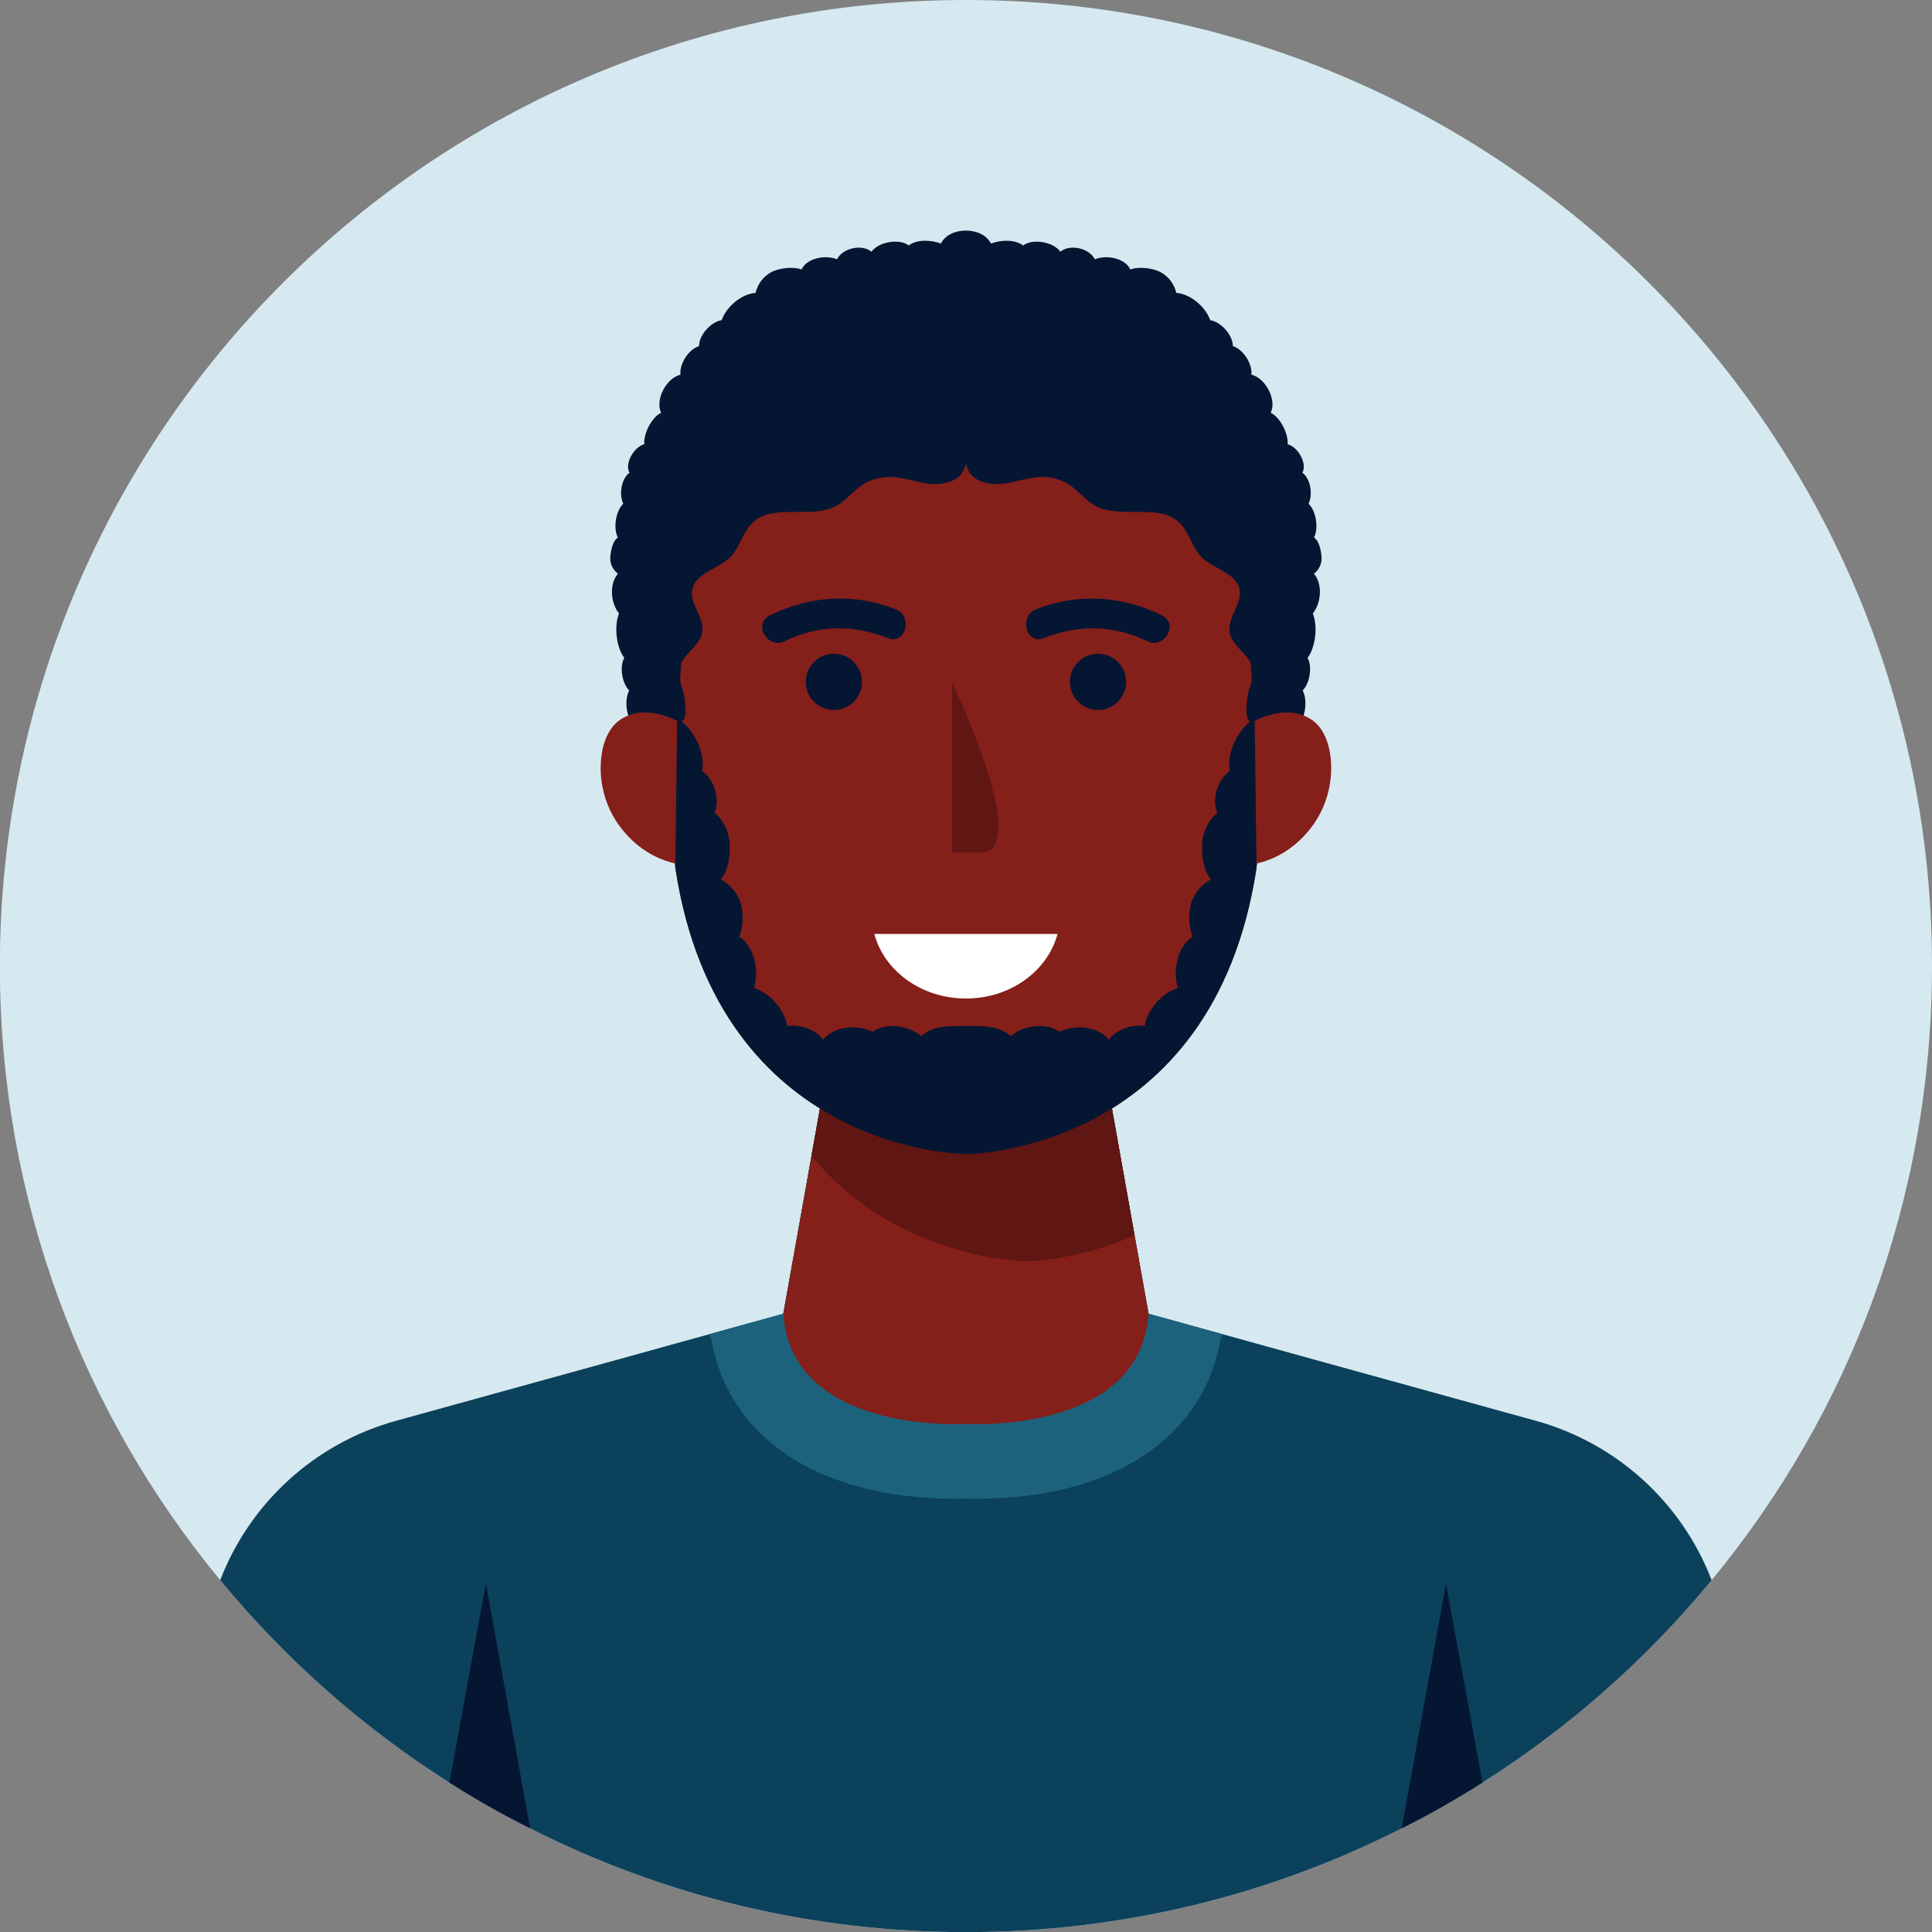 <?xml version="1.0" encoding="UTF-8"?>
<!DOCTYPE svg PUBLIC "-//W3C//DTD SVG 1.1//EN" "http://www.w3.org/Graphics/SVG/1.1/DTD/svg11.dtd">
<!-- Creator: CorelDRAW -->
<svg xmlns="http://www.w3.org/2000/svg" xml:space="preserve" width="45.717mm" height="45.717mm" version="1.1" style="shape-rendering:geometricPrecision; text-rendering:geometricPrecision; image-rendering:optimizeQuality; fill-rule:evenodd; clip-rule:evenodd"
viewBox="0 0 4571.7 4571.7"
 xmlns:xlink="http://www.w3.org/1999/xlink"
 xmlns:xodm="http://www.corel.com/coreldraw/odm/2003">
 <rect x="0" y="0" width="4571.7" height="4571.7" fill="#808080" stroke="none"/>
 <defs>
  <style type="text/css">
   <![CDATA[
    .fil0 {fill:none}
    .fil5 {fill:#051633;fill-rule:nonzero}
    .fil2 {fill:#0C415B;fill-rule:nonzero}
    .fil3 {fill:#1C627C;fill-rule:nonzero}
    .fil6 {fill:#601613;fill-rule:nonzero}
    .fil4 {fill:#851F1A;fill-rule:nonzero}
    .fil1 {fill:#D6E9F0;fill-rule:nonzero}
    .fil7 {fill:white;fill-rule:nonzero}
   ]]>
  </style>
 </defs>
 <g id="Camada_x0020_1">
  <rect class="fil0" x="-0.15" y="0.15" width="4571.7" height="4571.7"/>
  <g id="_2059781792448">
   <path class="fil1" d="M4571.69 2286.01c0,552.08 -195.44,1058.32 -521.41,1453.08 -153.81,186.97 -336.9,348.9 -542.22,479.07 -61.73,39.16 -125.59,75.49 -191.2,108.3 -309.74,157.34 -660.05,245.54 -1031.16,245.54 -371.13,0 -721.43,-88.2 -1031.17,-245.54 -65.62,-32.81 -129.47,-69.14 -191.21,-108.3 -205.32,-130.17 -388.41,-292.1 -542.22,-479.07 -325.97,-394.76 -521.4,-901 -521.4,-1453.08 0,-1262.6 1023.4,-2286 2286,-2286 1262.58,0 2285.99,1023.4 2285.99,2286z"/>
   <g>
    <g>
     <g>
      <path class="fil2" d="M4050.28 3739.09c-153.81,186.97 -336.9,348.9 -542.22,479.07 -61.73,39.16 -125.59,75.49 -191.2,108.3 -309.74,157.34 -660.05,245.54 -1031.16,245.54 -371.13,0 -721.43,-88.2 -1031.17,-245.54 -65.62,-32.81 -129.47,-69.14 -191.21,-108.3 -205.32,-130.17 -388.41,-292.1 -542.22,-479.07 70.2,-182.39 223.31,-323.85 416.28,-377.12l547.86 -151.34 192.27 -53.27 176.03 -48.69 66.68 -373.23 20.11 -112.54 26.45 -149.23 318.92 124.89 318.9 -124.89 26.46 149.23 53.62 300.21 33.16 185.56 176.04 48.69 192.26 53.27 547.86 151.34c192.97,53.27 346.08,194.73 416.28,377.12z"/>
     </g>
     <path class="fil3" d="M2893.88 3157.36l-5.3 9.17c-39.51,235.66 -256.11,379.94 -576.79,379.94 -10.92,0 -19.74,0 -26.09,-0.35 -6.35,0.35 -15.17,0.35 -26.11,0.35 -321.03,0 -537.28,-144.28 -576.79,-379.94l-5.29 -9.17 176.03 -48.69 113.24 -635 318.92 124.89 318.9 -124.89 113.24 635 176.04 48.69z"/>
     <g>
      <path class="fil4" d="M2717.84 3108.67c-19.4,286.81 -432.14,260.71 -432.14,260.71 0,0 -412.75,26.1 -432.16,-260.71l66.68 -373.23 46.56 -261.77 318.92 124.89 318.9 -124.89 80.08 449.44 33.16 185.56z"/>
     </g>
     <path class="fil5" d="M3109.16 1357.47c11.75,-8.56 18.78,-23.23 18.11,-37.75 -0.69,-14.52 -5.44,-40.26 -17.93,-47.69 11.22,-22.05 5.23,-63.05 -12.86,-79.92 10.49,-21.95 4.94,-59.15 -14.68,-73.54 12.26,-21.76 -10.64,-61.23 -34.87,-67.3 2.17,-24.38 -17.7,-64.51 -40.06,-74.46 15.03,-30.93 -12.23,-82.21 -45.67,-90.22 2.43,-25.94 -19.02,-59.82 -43.9,-67.55 0.11,-25.9 -27.92,-57.53 -53.53,-61.37 -10.97,-31.61 -46.93,-62.32 -80.31,-64.6 -4.52,-20.55 -18.31,-38.87 -36.8,-48.9 -18.49,-10.02 -52.23,-13.92 -71.91,-6.5 -12.58,-27.03 -56.28,-35.34 -83.9,-24.12 -13.78,-26.55 -58.37,-36.73 -81.68,-17.98 -16.79,-23.2 -65.33,-31.98 -88.2,-14.73 -19.58,-15 -52.9,-13.25 -75.98,-4.54 -11.1,-21.29 -35.29,-30.67 -59.29,-30.67 -24.02,0 -48.21,9.38 -59.31,30.67 -23.08,-8.71 -56.4,-10.46 -75.98,4.54 -22.86,-17.25 -71.41,-8.47 -88.2,14.73 -23.3,-18.75 -67.9,-8.57 -81.68,17.98 -27.62,-11.22 -71.31,-2.91 -83.89,24.12 -19.69,-7.42 -53.43,-3.52 -71.92,6.5 -18.49,10.03 -32.27,28.35 -36.79,48.9 -33.38,2.28 -69.35,32.99 -80.31,64.6 -25.62,3.84 -53.64,35.47 -53.54,61.37 -24.88,7.73 -46.32,41.61 -43.9,67.55 -33.44,8.01 -60.7,59.29 -45.67,90.22 -22.35,9.95 -42.23,50.08 -40.06,74.46 -24.23,6.07 -47.13,45.54 -34.87,67.3 -19.62,14.39 -25.16,51.59 -14.67,73.54 -18.1,16.87 -24.09,57.87 -12.87,79.92 -12.49,7.43 -17.25,33.17 -17.92,47.69 -0.68,14.52 6.35,29.19 18.1,37.75 -20.84,24.16 -17.5,69.39 2.61,94.16 -12.05,29.65 -6.72,79.65 12.49,105.24 -11.92,20.24 -5.29,60.26 11.42,76.77 -16.28,33.8 -0.54,87.97 32.7,105.37 2.94,0 14.6,11.95 17.54,11.95l602.69 0 144.03 -543.84 144.01 543.84 602.69 0c2.94,0 14.6,-11.95 17.54,-11.95 33.24,-17.4 48.98,-71.57 32.7,-105.37 16.71,-16.51 23.35,-56.53 11.42,-76.77 19.21,-25.59 24.54,-75.59 12.49,-105.24 20.11,-24.77 23.46,-70 2.61,-94.16z"/>
     <g>
      <path class="fil4" d="M3110.48 1947.34c-32.1,47.27 -79.73,82.9 -135.47,95.6 -0.7,3.88 -1.05,7.76 -1.76,11.29 -103.01,676.62 -687.55,676.62 -687.55,676.62 0,0 -584.56,0 -687.57,-676.62 -0.7,-3.53 -1.06,-7.41 -1.76,-11.29 -55.74,-12.7 -103.37,-48.33 -135.47,-95.6 -32.1,-47.27 -45.51,-106.54 -37.04,-163.34 4.23,-27.87 14.82,-56.44 36.34,-75.14 19.4,-16.93 45.86,-23.99 71.61,-22.93 24.69,1.06 48.33,9.17 70.56,19.76 1.05,0.35 2.11,1.05 3.17,1.41 0,0 0,-2.12 0,-6 1.06,-66.32 15.17,-644.88 232.83,-651.93 150.99,-7.76 218.37,37.74 447.33,37.74 228.94,0 296.32,-45.5 447.31,-37.74 217.66,7.05 231.77,585.96 232.83,651.93 0,3.88 0,6 0,6 1.06,-0.36 2.12,-1.06 3.18,-1.41 22.22,-10.59 45.86,-18.7 70.55,-19.76 25.76,-1.06 52.21,6 71.62,22.93 21.52,18.7 32.1,47.27 36.33,75.14 8.47,56.8 -4.94,116.07 -37.04,163.34z"/>
     </g>
     <path class="fil6" d="M2684.68 2923.11c-139,61.39 -256.47,61.39 -256.47,61.39 0,0 -300.21,0 -507.99,-249.06l46.56 -261.77 318.92 124.89 318.9 -124.89 80.08 449.44z"/>
    </g>
    <path class="fil5" d="M3020.3 1443.34c-2.15,-93.56 -27.11,-184.68 -54.39,-274.75 -27.29,-90.06 -82.72,-176.43 -169.14,-224.19 -73.43,-40.56 -162.06,-49.85 -247.42,-48.17 -41.72,0.83 -84.1,4.2 -122.95,18.36 -61.12,22.26 -127.14,9.63 -140.7,69.08 -13.57,-59.45 -79.6,-46.82 -140.71,-69.08 -38.86,-14.16 -81.24,-17.53 -122.96,-18.36 -85.35,-1.68 -173.99,7.61 -247.41,48.17 -86.43,47.76 -141.86,134.13 -169.15,224.19 -27.28,90.07 -52.24,181.19 -54.39,274.75 -1.84,79.88 2.76,160.4 54.34,263.58 22.4,6.52 16.88,-37.93 13.78,-59.59 -3.1,-21.67 -16.14,-42.48 -12.42,-64.07 5.74,-33.35 48.52,-52.7 54.78,-85.98 6.75,-35.84 -32.12,-69.88 -22.84,-105.22 9.59,-36.48 60.68,-45.83 88.51,-73.01 24.76,-24.17 30.01,-61.99 56.3,-84.71 49.93,-43.14 137.24,-5.47 195.99,-37.56 22.53,-12.3 37.83,-33.47 58.83,-47.92 18.53,-12.75 41.41,-19.94 64.44,-20.25 31.85,-0.42 62.25,11.82 93.8,15.86 31.55,4.05 69.38,-3.59 82.96,-30.42 2.85,-5.64 4.72,-11.43 6.15,-17.28 1.42,5.85 3.29,11.64 6.15,17.28 13.57,26.83 51.4,34.47 82.95,30.42 31.55,-4.04 61.94,-16.28 93.79,-15.86 23.04,0.31 45.92,7.5 64.45,20.25 21,14.45 36.3,35.62 58.82,47.92 58.75,32.09 146.06,-5.58 195.99,37.56 26.3,22.72 31.55,60.54 56.3,84.71 27.84,27.18 78.92,36.53 88.51,73.01 9.28,35.34 -29.59,69.38 -22.84,105.22 6.27,33.28 49.04,52.63 54.79,85.98 3.71,21.59 -9.32,42.4 -12.42,64.07 -3.11,21.66 -8.63,66.11 13.78,59.59 51.57,-103.18 56.18,-183.7 54.33,-263.58z"/>
    <path class="fil5" d="M2973.25 2042.94l0 11.29c-103.01,676.62 -687.55,676.62 -687.55,676.62 0,0 -584.56,0 -687.57,-676.62l0 -11.29 4.24 -337.25 0 -7.06c1.05,0.71 2.11,1.41 3.17,2.47 37.75,27.16 63.15,78.32 56.09,123.83 28.58,17.99 42.69,67.02 29.28,97.71 20.82,18.35 33.87,44.81 35.63,71.97 1.77,27.52 -2.47,65.62 -20.81,86.43 21.52,10.94 38.45,30.69 46.21,53.98 7.76,22.93 7.41,58.56 -2.82,80.78 36.34,25.4 47.27,79.38 35.28,122.05 38.1,12.7 71.61,50.1 78.32,89.96 30.33,-4.58 66.67,8.12 85.01,32.11 26.82,-32.11 79.03,-35.99 117.13,-18.7 32.1,-22.23 85.02,-15.17 114.65,10.58 28.57,-25.4 67.73,-23.99 106.19,-23.99 38.44,0 77.6,-1.41 106.17,23.99 29.64,-25.75 82.55,-32.81 114.66,-10.58 38.1,-17.29 90.31,-13.41 117.12,18.7 18.34,-23.99 54.68,-36.69 85.02,-32.11 6.7,-39.86 40.21,-77.26 78.31,-89.96 -11.99,-42.67 -1.05,-96.65 35.28,-122.05 -10.23,-22.22 -10.58,-57.85 -2.82,-80.78 7.76,-23.29 24.69,-43.04 46.21,-53.98 -18.34,-20.81 -22.57,-58.91 -20.81,-86.43 1.76,-27.16 14.82,-53.62 35.63,-71.97 -13.41,-30.69 0.71,-79.72 29.28,-97.71 -7.06,-45.51 18.34,-96.67 56.09,-123.83 1.06,-1.06 2.12,-1.76 3.18,-2.47l0 7.06 4.23 337.25z"/>
    <g>
     <path class="fil5" d="M1254.53 4326.46c-65.62,-32.81 -129.47,-69.14 -191.21,-108.3l86.43 -470.96 104.78 579.26z"/>
     <path class="fil5" d="M3508.06 4218.16c-61.73,39.16 -125.59,75.49 -191.2,108.3l104.77 -579.26 86.43 470.96z"/>
    </g>
    <g>
     <path class="fil6" d="M2252.56 1613.52l0 403.6 68.39 0c117.26,0 -46.62,-357.22 -68.39,-403.6z"/>
     <g>
      <g>
       <path class="fil5" d="M2749.87 1456.27c-94.53,-46.7 -199.61,-53.64 -298.16,-14.45 -41.75,16.6 -23.56,84.86 18.76,68.03 80.74,-32.1 165.31,-31.43 243.8,7.34 40.64,20.08 76.4,-40.77 35.6,-60.92z"/>
       <path class="fil5" d="M2664.76 1613.52c0,36.75 -29.79,66.54 -66.53,66.54 -36.75,0 -66.54,-29.79 -66.54,-66.54 0,-36.75 29.79,-66.54 66.54,-66.54 36.74,0 66.53,29.79 66.53,66.54z"/>
      </g>
      <g>
       <g>
        <path class="fil5" d="M1821.51 1456.27c94.53,-46.7 199.62,-53.64 298.16,-14.45 41.75,16.6 23.56,84.86 -18.76,68.03 -80.74,-32.1 -165.3,-31.43 -243.79,7.34 -40.64,20.08 -76.4,-40.77 -35.61,-60.92z"/>
        <path class="fil5" d="M1906.62 1613.52c0,36.75 29.79,66.54 66.54,66.54 36.75,0 66.53,-29.79 66.53,-66.54 0,-36.75 -29.78,-66.54 -66.53,-66.54 -36.75,0 -66.54,29.79 -66.54,66.54z"/>
       </g>
      </g>
     </g>
     <path class="fil7" d="M2068.9 2210.04c23.45,87.57 111.49,152.75 216.8,152.75 105.29,0 193.34,-65.18 216.79,-152.75l-433.59 0z"/>
    </g>
   </g>
  </g>
 </g>
</svg>
